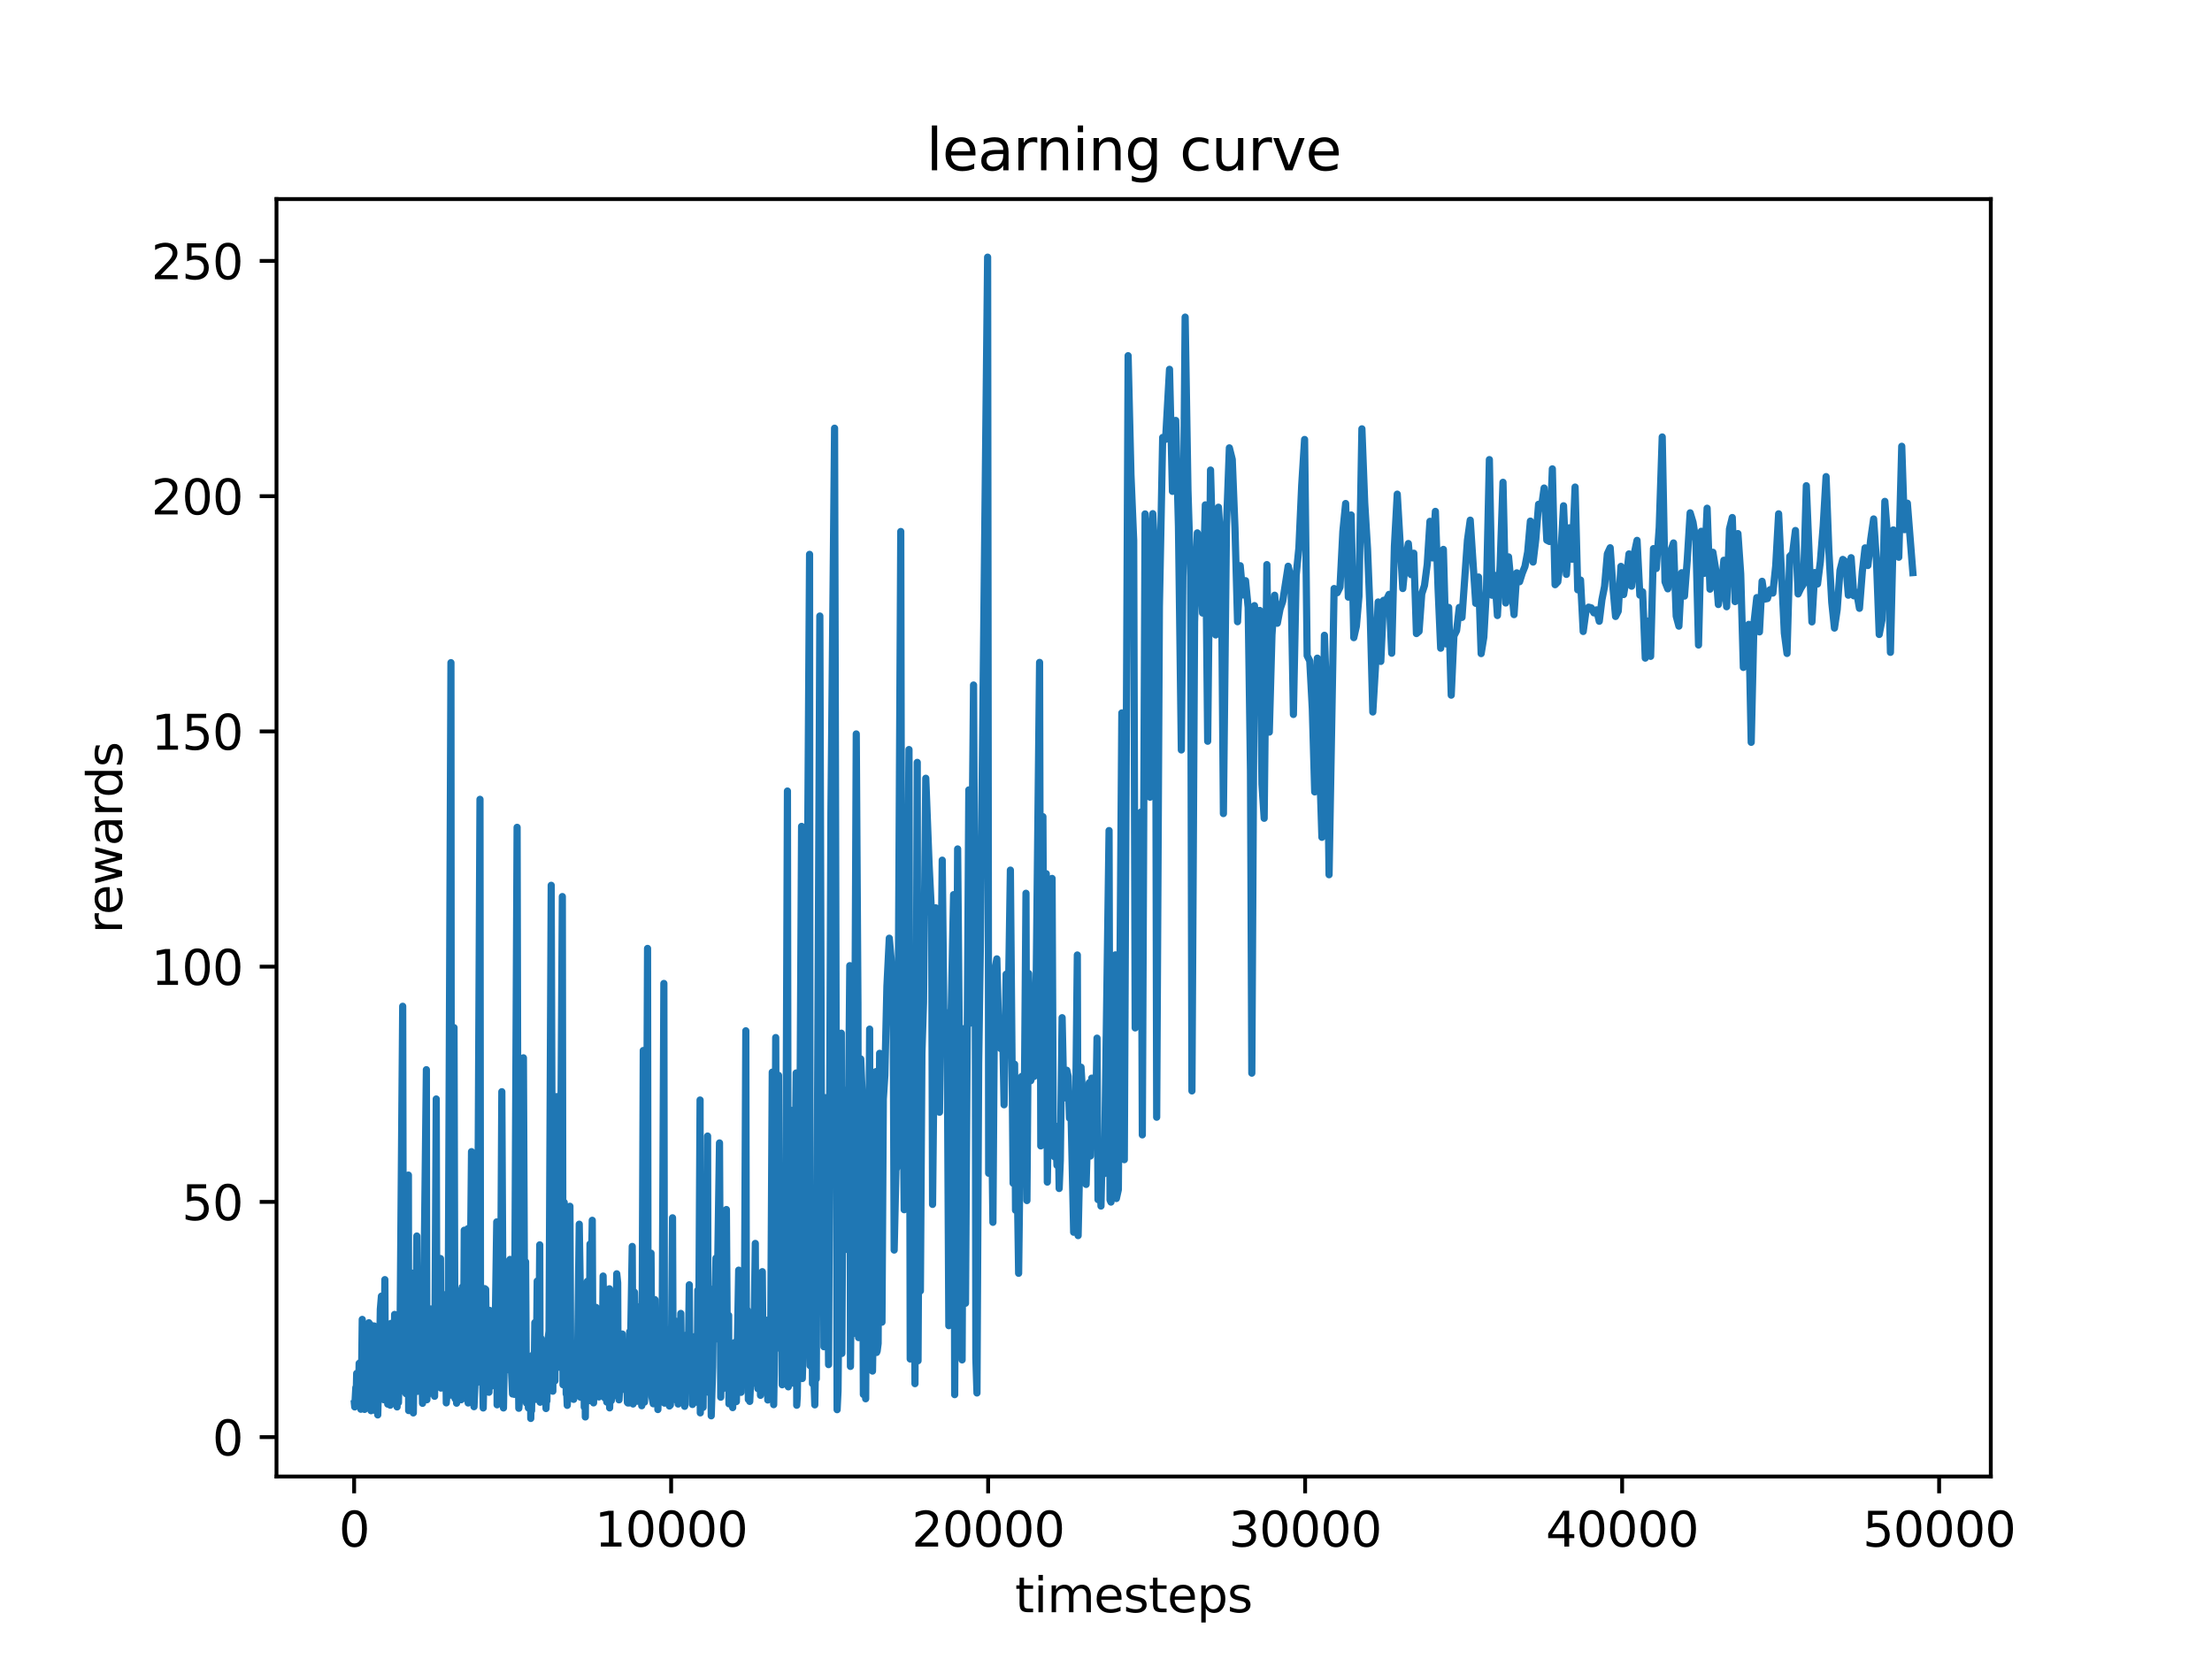 <?xml version="1.0" encoding="utf-8" standalone="no"?>
<!DOCTYPE svg PUBLIC "-//W3C//DTD SVG 1.1//EN"
  "http://www.w3.org/Graphics/SVG/1.1/DTD/svg11.dtd">
<svg xmlns:xlink="http://www.w3.org/1999/xlink" width="460.8pt" height="345.6pt" viewBox="0 0 460.8 345.6" xmlns="http://www.w3.org/2000/svg" version="1.1">
 <defs>
  <style type="text/css">*{stroke-linejoin: round; stroke-linecap: butt}</style>
 </defs>
 <g id="figure_1">
  <g id="patch_1">
   <path d="M 0 345.6 
L 460.8 345.6 
L 460.8 0 
L 0 0 
z
" style="fill: #ffffff"/>
  </g>
  <g id="axes_1">
   <g id="patch_2">
    <path d="M 57.6 307.584 
L 414.72 307.584 
L 414.72 41.472 
L 57.6 41.472 
z
" style="fill: #ffffff"/>
   </g>
   <g id="matplotlib.axis_1">
    <g id="xtick_1">
     <g id="line2d_1">
      <defs>
       <path id="me3c5cbf05a" d="M 0 0 
L 0 3.5 
" style="stroke: #000000; stroke-width: 0.8"/>
      </defs>
      <g>
       <use xlink:href="#me3c5cbf05a" x="73.773" y="307.584" style="stroke: #000000; stroke-width: 0.8"/>
      </g>
     </g>
     <g id="text_1">
      <!-- 0 -->
      <g transform="translate(70.592 322.182) scale(0.1 -0.1)">
       <defs>
        <path id="DejaVuSans-30" d="M 2034 4250 
Q 1547 4250 1301 3770 
Q 1056 3291 1056 2328 
Q 1056 1369 1301 889 
Q 1547 409 2034 409 
Q 2525 409 2770 889 
Q 3016 1369 3016 2328 
Q 3016 3291 2770 3770 
Q 2525 4250 2034 4250 
z
M 2034 4750 
Q 2819 4750 3233 4129 
Q 3647 3509 3647 2328 
Q 3647 1150 3233 529 
Q 2819 -91 2034 -91 
Q 1250 -91 836 529 
Q 422 1150 422 2328 
Q 422 3509 836 4129 
Q 1250 4750 2034 4750 
z
" transform="scale(0.016)"/>
       </defs>
       <use xlink:href="#DejaVuSans-30"/>
      </g>
     </g>
    </g>
    <g id="xtick_2">
     <g id="line2d_2">
      <g>
       <use xlink:href="#me3c5cbf05a" x="139.81" y="307.584" style="stroke: #000000; stroke-width: 0.8"/>
      </g>
     </g>
     <g id="text_2">
      <!-- 10000 -->
      <g transform="translate(123.903 322.182) scale(0.1 -0.1)">
       <defs>
        <path id="DejaVuSans-31" d="M 794 531 
L 1825 531 
L 1825 4091 
L 703 3866 
L 703 4441 
L 1819 4666 
L 2450 4666 
L 2450 531 
L 3481 531 
L 3481 0 
L 794 0 
L 794 531 
z
" transform="scale(0.016)"/>
       </defs>
       <use xlink:href="#DejaVuSans-31"/>
       <use xlink:href="#DejaVuSans-30" x="63.623"/>
       <use xlink:href="#DejaVuSans-30" x="127.246"/>
       <use xlink:href="#DejaVuSans-30" x="190.869"/>
       <use xlink:href="#DejaVuSans-30" x="254.492"/>
      </g>
     </g>
    </g>
    <g id="xtick_3">
     <g id="line2d_3">
      <g>
       <use xlink:href="#me3c5cbf05a" x="205.846" y="307.584" style="stroke: #000000; stroke-width: 0.8"/>
      </g>
     </g>
     <g id="text_3">
      <!-- 20000 -->
      <g transform="translate(189.94 322.182) scale(0.1 -0.1)">
       <defs>
        <path id="DejaVuSans-32" d="M 1228 531 
L 3431 531 
L 3431 0 
L 469 0 
L 469 531 
Q 828 903 1448 1529 
Q 2069 2156 2228 2338 
Q 2531 2678 2651 2914 
Q 2772 3150 2772 3378 
Q 2772 3750 2511 3984 
Q 2250 4219 1831 4219 
Q 1534 4219 1204 4116 
Q 875 4013 500 3803 
L 500 4441 
Q 881 4594 1212 4672 
Q 1544 4750 1819 4750 
Q 2544 4750 2975 4387 
Q 3406 4025 3406 3419 
Q 3406 3131 3298 2873 
Q 3191 2616 2906 2266 
Q 2828 2175 2409 1742 
Q 1991 1309 1228 531 
z
" transform="scale(0.016)"/>
       </defs>
       <use xlink:href="#DejaVuSans-32"/>
       <use xlink:href="#DejaVuSans-30" x="63.623"/>
       <use xlink:href="#DejaVuSans-30" x="127.246"/>
       <use xlink:href="#DejaVuSans-30" x="190.869"/>
       <use xlink:href="#DejaVuSans-30" x="254.492"/>
      </g>
     </g>
    </g>
    <g id="xtick_4">
     <g id="line2d_4">
      <g>
       <use xlink:href="#me3c5cbf05a" x="271.882" y="307.584" style="stroke: #000000; stroke-width: 0.8"/>
      </g>
     </g>
     <g id="text_4">
      <!-- 30000 -->
      <g transform="translate(255.976 322.182) scale(0.1 -0.1)">
       <defs>
        <path id="DejaVuSans-33" d="M 2597 2516 
Q 3050 2419 3304 2112 
Q 3559 1806 3559 1356 
Q 3559 666 3084 287 
Q 2609 -91 1734 -91 
Q 1441 -91 1130 -33 
Q 819 25 488 141 
L 488 750 
Q 750 597 1062 519 
Q 1375 441 1716 441 
Q 2309 441 2620 675 
Q 2931 909 2931 1356 
Q 2931 1769 2642 2001 
Q 2353 2234 1838 2234 
L 1294 2234 
L 1294 2753 
L 1863 2753 
Q 2328 2753 2575 2939 
Q 2822 3125 2822 3475 
Q 2822 3834 2567 4026 
Q 2313 4219 1838 4219 
Q 1578 4219 1281 4162 
Q 984 4106 628 3988 
L 628 4550 
Q 988 4650 1302 4700 
Q 1616 4750 1894 4750 
Q 2613 4750 3031 4423 
Q 3450 4097 3450 3541 
Q 3450 3153 3228 2886 
Q 3006 2619 2597 2516 
z
" transform="scale(0.016)"/>
       </defs>
       <use xlink:href="#DejaVuSans-33"/>
       <use xlink:href="#DejaVuSans-30" x="63.623"/>
       <use xlink:href="#DejaVuSans-30" x="127.246"/>
       <use xlink:href="#DejaVuSans-30" x="190.869"/>
       <use xlink:href="#DejaVuSans-30" x="254.492"/>
      </g>
     </g>
    </g>
    <g id="xtick_5">
     <g id="line2d_5">
      <g>
       <use xlink:href="#me3c5cbf05a" x="337.919" y="307.584" style="stroke: #000000; stroke-width: 0.8"/>
      </g>
     </g>
     <g id="text_5">
      <!-- 40000 -->
      <g transform="translate(322.012 322.182) scale(0.1 -0.1)">
       <defs>
        <path id="DejaVuSans-34" d="M 2419 4116 
L 825 1625 
L 2419 1625 
L 2419 4116 
z
M 2253 4666 
L 3047 4666 
L 3047 1625 
L 3713 1625 
L 3713 1100 
L 3047 1100 
L 3047 0 
L 2419 0 
L 2419 1100 
L 313 1100 
L 313 1709 
L 2253 4666 
z
" transform="scale(0.016)"/>
       </defs>
       <use xlink:href="#DejaVuSans-34"/>
       <use xlink:href="#DejaVuSans-30" x="63.623"/>
       <use xlink:href="#DejaVuSans-30" x="127.246"/>
       <use xlink:href="#DejaVuSans-30" x="190.869"/>
       <use xlink:href="#DejaVuSans-30" x="254.492"/>
      </g>
     </g>
    </g>
    <g id="xtick_6">
     <g id="line2d_6">
      <g>
       <use xlink:href="#me3c5cbf05a" x="403.955" y="307.584" style="stroke: #000000; stroke-width: 0.8"/>
      </g>
     </g>
     <g id="text_6">
      <!-- 50000 -->
      <g transform="translate(388.049 322.182) scale(0.1 -0.1)">
       <defs>
        <path id="DejaVuSans-35" d="M 691 4666 
L 3169 4666 
L 3169 4134 
L 1269 4134 
L 1269 2991 
Q 1406 3038 1543 3061 
Q 1681 3084 1819 3084 
Q 2600 3084 3056 2656 
Q 3513 2228 3513 1497 
Q 3513 744 3044 326 
Q 2575 -91 1722 -91 
Q 1428 -91 1123 -41 
Q 819 9 494 109 
L 494 744 
Q 775 591 1075 516 
Q 1375 441 1709 441 
Q 2250 441 2565 725 
Q 2881 1009 2881 1497 
Q 2881 1984 2565 2268 
Q 2250 2553 1709 2553 
Q 1456 2553 1204 2497 
Q 953 2441 691 2322 
L 691 4666 
z
" transform="scale(0.016)"/>
       </defs>
       <use xlink:href="#DejaVuSans-35"/>
       <use xlink:href="#DejaVuSans-30" x="63.623"/>
       <use xlink:href="#DejaVuSans-30" x="127.246"/>
       <use xlink:href="#DejaVuSans-30" x="190.869"/>
       <use xlink:href="#DejaVuSans-30" x="254.492"/>
      </g>
     </g>
    </g>
    <g id="text_7">
     <!-- timesteps -->
     <g transform="translate(211.444 335.861) scale(0.1 -0.1)">
      <defs>
       <path id="DejaVuSans-74" d="M 1172 4494 
L 1172 3500 
L 2356 3500 
L 2356 3053 
L 1172 3053 
L 1172 1153 
Q 1172 725 1289 603 
Q 1406 481 1766 481 
L 2356 481 
L 2356 0 
L 1766 0 
Q 1100 0 847 248 
Q 594 497 594 1153 
L 594 3053 
L 172 3053 
L 172 3500 
L 594 3500 
L 594 4494 
L 1172 4494 
z
" transform="scale(0.016)"/>
       <path id="DejaVuSans-69" d="M 603 3500 
L 1178 3500 
L 1178 0 
L 603 0 
L 603 3500 
z
M 603 4863 
L 1178 4863 
L 1178 4134 
L 603 4134 
L 603 4863 
z
" transform="scale(0.016)"/>
       <path id="DejaVuSans-6d" d="M 3328 2828 
Q 3544 3216 3844 3400 
Q 4144 3584 4550 3584 
Q 5097 3584 5394 3201 
Q 5691 2819 5691 2113 
L 5691 0 
L 5113 0 
L 5113 2094 
Q 5113 2597 4934 2840 
Q 4756 3084 4391 3084 
Q 3944 3084 3684 2787 
Q 3425 2491 3425 1978 
L 3425 0 
L 2847 0 
L 2847 2094 
Q 2847 2600 2669 2842 
Q 2491 3084 2119 3084 
Q 1678 3084 1418 2786 
Q 1159 2488 1159 1978 
L 1159 0 
L 581 0 
L 581 3500 
L 1159 3500 
L 1159 2956 
Q 1356 3278 1631 3431 
Q 1906 3584 2284 3584 
Q 2666 3584 2933 3390 
Q 3200 3197 3328 2828 
z
" transform="scale(0.016)"/>
       <path id="DejaVuSans-65" d="M 3597 1894 
L 3597 1613 
L 953 1613 
Q 991 1019 1311 708 
Q 1631 397 2203 397 
Q 2534 397 2845 478 
Q 3156 559 3463 722 
L 3463 178 
Q 3153 47 2828 -22 
Q 2503 -91 2169 -91 
Q 1331 -91 842 396 
Q 353 884 353 1716 
Q 353 2575 817 3079 
Q 1281 3584 2069 3584 
Q 2775 3584 3186 3129 
Q 3597 2675 3597 1894 
z
M 3022 2063 
Q 3016 2534 2758 2815 
Q 2500 3097 2075 3097 
Q 1594 3097 1305 2825 
Q 1016 2553 972 2059 
L 3022 2063 
z
" transform="scale(0.016)"/>
       <path id="DejaVuSans-73" d="M 2834 3397 
L 2834 2853 
Q 2591 2978 2328 3040 
Q 2066 3103 1784 3103 
Q 1356 3103 1142 2972 
Q 928 2841 928 2578 
Q 928 2378 1081 2264 
Q 1234 2150 1697 2047 
L 1894 2003 
Q 2506 1872 2764 1633 
Q 3022 1394 3022 966 
Q 3022 478 2636 193 
Q 2250 -91 1575 -91 
Q 1294 -91 989 -36 
Q 684 19 347 128 
L 347 722 
Q 666 556 975 473 
Q 1284 391 1588 391 
Q 1994 391 2212 530 
Q 2431 669 2431 922 
Q 2431 1156 2273 1281 
Q 2116 1406 1581 1522 
L 1381 1569 
Q 847 1681 609 1914 
Q 372 2147 372 2553 
Q 372 3047 722 3315 
Q 1072 3584 1716 3584 
Q 2034 3584 2315 3537 
Q 2597 3491 2834 3397 
z
" transform="scale(0.016)"/>
       <path id="DejaVuSans-70" d="M 1159 525 
L 1159 -1331 
L 581 -1331 
L 581 3500 
L 1159 3500 
L 1159 2969 
Q 1341 3281 1617 3432 
Q 1894 3584 2278 3584 
Q 2916 3584 3314 3078 
Q 3713 2572 3713 1747 
Q 3713 922 3314 415 
Q 2916 -91 2278 -91 
Q 1894 -91 1617 61 
Q 1341 213 1159 525 
z
M 3116 1747 
Q 3116 2381 2855 2742 
Q 2594 3103 2138 3103 
Q 1681 3103 1420 2742 
Q 1159 2381 1159 1747 
Q 1159 1113 1420 752 
Q 1681 391 2138 391 
Q 2594 391 2855 752 
Q 3116 1113 3116 1747 
z
" transform="scale(0.016)"/>
      </defs>
      <use xlink:href="#DejaVuSans-74"/>
      <use xlink:href="#DejaVuSans-69" x="39.209"/>
      <use xlink:href="#DejaVuSans-6d" x="66.992"/>
      <use xlink:href="#DejaVuSans-65" x="164.404"/>
      <use xlink:href="#DejaVuSans-73" x="225.928"/>
      <use xlink:href="#DejaVuSans-74" x="278.027"/>
      <use xlink:href="#DejaVuSans-65" x="317.236"/>
      <use xlink:href="#DejaVuSans-70" x="378.76"/>
      <use xlink:href="#DejaVuSans-73" x="442.236"/>
     </g>
    </g>
   </g>
   <g id="matplotlib.axis_2">
    <g id="ytick_1">
     <g id="line2d_7">
      <defs>
       <path id="m6eb1d6a01a" d="M 0 0 
L -3.5 0 
" style="stroke: #000000; stroke-width: 0.8"/>
      </defs>
      <g>
       <use xlink:href="#m6eb1d6a01a" x="57.6" y="299.38" style="stroke: #000000; stroke-width: 0.8"/>
      </g>
     </g>
     <g id="text_8">
      <!-- 0 -->
      <g transform="translate(44.237 303.179) scale(0.1 -0.1)">
       <use xlink:href="#DejaVuSans-30"/>
      </g>
     </g>
    </g>
    <g id="ytick_2">
     <g id="line2d_8">
      <g>
       <use xlink:href="#m6eb1d6a01a" x="57.6" y="250.376" style="stroke: #000000; stroke-width: 0.8"/>
      </g>
     </g>
     <g id="text_9">
      <!-- 50 -->
      <g transform="translate(37.875 254.175) scale(0.1 -0.1)">
       <use xlink:href="#DejaVuSans-35"/>
       <use xlink:href="#DejaVuSans-30" x="63.623"/>
      </g>
     </g>
    </g>
    <g id="ytick_3">
     <g id="line2d_9">
      <g>
       <use xlink:href="#m6eb1d6a01a" x="57.6" y="201.372" style="stroke: #000000; stroke-width: 0.8"/>
      </g>
     </g>
     <g id="text_10">
      <!-- 100 -->
      <g transform="translate(31.512 205.171) scale(0.1 -0.1)">
       <use xlink:href="#DejaVuSans-31"/>
       <use xlink:href="#DejaVuSans-30" x="63.623"/>
       <use xlink:href="#DejaVuSans-30" x="127.246"/>
      </g>
     </g>
    </g>
    <g id="ytick_4">
     <g id="line2d_10">
      <g>
       <use xlink:href="#m6eb1d6a01a" x="57.6" y="152.368" style="stroke: #000000; stroke-width: 0.8"/>
      </g>
     </g>
     <g id="text_11">
      <!-- 150 -->
      <g transform="translate(31.512 156.167) scale(0.1 -0.1)">
       <use xlink:href="#DejaVuSans-31"/>
       <use xlink:href="#DejaVuSans-35" x="63.623"/>
       <use xlink:href="#DejaVuSans-30" x="127.246"/>
      </g>
     </g>
    </g>
    <g id="ytick_5">
     <g id="line2d_11">
      <g>
       <use xlink:href="#m6eb1d6a01a" x="57.6" y="103.364" style="stroke: #000000; stroke-width: 0.8"/>
      </g>
     </g>
     <g id="text_12">
      <!-- 200 -->
      <g transform="translate(31.512 107.163) scale(0.1 -0.1)">
       <use xlink:href="#DejaVuSans-32"/>
       <use xlink:href="#DejaVuSans-30" x="63.623"/>
       <use xlink:href="#DejaVuSans-30" x="127.246"/>
      </g>
     </g>
    </g>
    <g id="ytick_6">
     <g id="line2d_12">
      <g>
       <use xlink:href="#m6eb1d6a01a" x="57.6" y="54.36" style="stroke: #000000; stroke-width: 0.8"/>
      </g>
     </g>
     <g id="text_13">
      <!-- 250 -->
      <g transform="translate(31.512 58.159) scale(0.1 -0.1)">
       <use xlink:href="#DejaVuSans-32"/>
       <use xlink:href="#DejaVuSans-35" x="63.623"/>
       <use xlink:href="#DejaVuSans-30" x="127.246"/>
      </g>
     </g>
    </g>
    <g id="text_14">
     <!-- rewards -->
     <g transform="translate(25.433 194.448) rotate(-90) scale(0.1 -0.1)">
      <defs>
       <path id="DejaVuSans-72" d="M 2631 2963 
Q 2534 3019 2420 3045 
Q 2306 3072 2169 3072 
Q 1681 3072 1420 2755 
Q 1159 2438 1159 1844 
L 1159 0 
L 581 0 
L 581 3500 
L 1159 3500 
L 1159 2956 
Q 1341 3275 1631 3429 
Q 1922 3584 2338 3584 
Q 2397 3584 2469 3576 
Q 2541 3569 2628 3553 
L 2631 2963 
z
" transform="scale(0.016)"/>
       <path id="DejaVuSans-77" d="M 269 3500 
L 844 3500 
L 1563 769 
L 2278 3500 
L 2956 3500 
L 3675 769 
L 4391 3500 
L 4966 3500 
L 4050 0 
L 3372 0 
L 2619 2869 
L 1863 0 
L 1184 0 
L 269 3500 
z
" transform="scale(0.016)"/>
       <path id="DejaVuSans-61" d="M 2194 1759 
Q 1497 1759 1228 1600 
Q 959 1441 959 1056 
Q 959 750 1161 570 
Q 1363 391 1709 391 
Q 2188 391 2477 730 
Q 2766 1069 2766 1631 
L 2766 1759 
L 2194 1759 
z
M 3341 1997 
L 3341 0 
L 2766 0 
L 2766 531 
Q 2569 213 2275 61 
Q 1981 -91 1556 -91 
Q 1019 -91 701 211 
Q 384 513 384 1019 
Q 384 1609 779 1909 
Q 1175 2209 1959 2209 
L 2766 2209 
L 2766 2266 
Q 2766 2663 2505 2880 
Q 2244 3097 1772 3097 
Q 1472 3097 1187 3025 
Q 903 2953 641 2809 
L 641 3341 
Q 956 3463 1253 3523 
Q 1550 3584 1831 3584 
Q 2591 3584 2966 3190 
Q 3341 2797 3341 1997 
z
" transform="scale(0.016)"/>
       <path id="DejaVuSans-64" d="M 2906 2969 
L 2906 4863 
L 3481 4863 
L 3481 0 
L 2906 0 
L 2906 525 
Q 2725 213 2448 61 
Q 2172 -91 1784 -91 
Q 1150 -91 751 415 
Q 353 922 353 1747 
Q 353 2572 751 3078 
Q 1150 3584 1784 3584 
Q 2172 3584 2448 3432 
Q 2725 3281 2906 2969 
z
M 947 1747 
Q 947 1113 1208 752 
Q 1469 391 1925 391 
Q 2381 391 2643 752 
Q 2906 1113 2906 1747 
Q 2906 2381 2643 2742 
Q 2381 3103 1925 3103 
Q 1469 3103 1208 2742 
Q 947 2381 947 1747 
z
" transform="scale(0.016)"/>
      </defs>
      <use xlink:href="#DejaVuSans-72"/>
      <use xlink:href="#DejaVuSans-65" x="38.863"/>
      <use xlink:href="#DejaVuSans-77" x="100.387"/>
      <use xlink:href="#DejaVuSans-61" x="182.174"/>
      <use xlink:href="#DejaVuSans-72" x="243.453"/>
      <use xlink:href="#DejaVuSans-64" x="282.816"/>
      <use xlink:href="#DejaVuSans-73" x="346.293"/>
     </g>
    </g>
   </g>
   <g id="line2d_13">
    <path d="M 73.833 292.39 
L 73.899 293.089 
L 74.123 289.049 
L 74.209 290.373 
L 74.302 286.105 
L 74.5 291.032 
L 74.599 288.883 
L 74.704 290.13 
L 74.817 284.007 
L 74.929 287.54 
L 75.048 283.819 
L 75.173 293.573 
L 75.312 287.197 
L 75.464 274.857 
L 75.536 291.174 
L 75.695 277.383 
L 75.946 293.607 
L 76.032 289.044 
L 76.111 289.145 
L 76.402 287.195 
L 76.534 284.255 
L 76.586 293.197 
L 76.685 290.218 
L 76.844 275.548 
L 76.963 280.483 
L 77.115 275.896 
L 77.293 293.88 
L 77.445 279.234 
L 77.524 291.53 
L 77.735 279.578 
L 77.947 276.221 
L 78.085 282.456 
L 78.178 293.841 
L 78.416 282.664 
L 78.541 283.921 
L 78.693 294.754 
L 78.904 286.15 
L 79.03 284.789 
L 79.228 272.766 
L 79.459 270.013 
L 79.545 288.791 
L 79.75 276.237 
L 79.974 291.598 
L 80.172 266.57 
L 80.278 287.087 
L 80.489 288.563 
L 80.608 286.668 
L 80.773 292.504 
L 80.892 289.273 
L 81.077 290.358 
L 81.156 290.262 
L 81.242 288.664 
L 81.301 292.732 
L 81.453 275.69 
L 81.612 287.161 
L 81.75 279.795 
L 82.061 291.345 
L 82.206 273.817 
L 82.45 289.499 
L 82.596 279.074 
L 82.721 293.089 
L 82.814 286.791 
L 83.012 292.18 
L 83.15 284.096 
L 83.236 290.017 
L 83.89 209.624 
L 84.042 284.529 
L 84.346 286.345 
L 84.451 285.259 
L 84.564 290.323 
L 84.762 283.819 
L 85.079 244.792 
L 85.132 293.849 
L 85.217 291.892 
L 85.416 289.205 
L 85.515 291.931 
L 85.739 265.196 
L 85.964 292.723 
L 86.102 294.336 
L 86.327 278.505 
L 86.505 277.645 
L 86.604 284.415 
L 86.835 257.484 
L 86.915 289.856 
L 87.066 285.787 
L 87.212 285.93 
L 87.317 289.169 
L 87.456 281.669 
L 87.555 289.397 
L 87.681 281.792 
L 87.826 282.675 
L 88.024 292.341 
L 88.823 222.834 
L 88.929 291.595 
L 89.087 285.768 
L 89.213 290.471 
L 89.338 286.804 
L 89.424 289.809 
L 89.714 272.679 
L 89.939 284.159 
L 90.19 283.678 
L 90.533 290.873 
L 90.877 228.938 
L 91.022 287.312 
L 91.174 288.006 
L 91.319 276.4 
L 91.418 286.924 
L 91.762 262.176 
L 91.867 289.169 
L 92.138 276.526 
L 92.263 286.193 
L 92.389 286.286 
L 92.534 269.723 
L 92.62 288.708 
L 92.713 286.537 
L 92.798 287.824 
L 92.911 286.531 
L 92.97 292.247 
L 93.089 290.734 
L 93.221 277.666 
L 93.307 288.257 
L 93.941 138.044 
L 94.033 290.636 
L 94.139 289.492 
L 94.581 214.07 
L 94.793 291.358 
L 94.905 288.201 
L 95.057 289.767 
L 95.116 292.315 
L 95.275 283.45 
L 95.4 286.33 
L 95.565 273.191 
L 95.783 291.018 
L 95.968 268.803 
L 96.054 291.598 
L 96.292 268.125 
L 96.51 291.34 
L 96.714 256.279 
L 97.084 289.274 
L 97.21 288.518 
L 97.461 255.958 
L 97.527 292.269 
L 97.619 287.984 
L 97.791 284.331 
L 98.227 239.907 
L 98.365 281.669 
L 98.742 293.04 
L 99.158 283.554 
L 99.376 287.986 
L 99.99 166.514 
L 100.109 286.455 
L 100.327 276.983 
L 100.663 293.305 
L 100.749 289.128 
L 100.967 268.444 
L 101.172 268.594 
L 101.357 283.318 
L 101.548 279.522 
L 101.773 278.717 
L 101.859 290.033 
L 102.01 272.979 
L 102.281 288.802 
L 102.374 286.82 
L 102.664 288.606 
L 102.889 278.068 
L 103.08 281.98 
L 103.483 254.54 
L 103.556 292.65 
L 103.747 291.616 
L 103.826 288.719 
L 103.906 289.542 
L 103.985 290.978 
L 104.249 276.894 
L 104.54 227.423 
L 104.883 293.302 
L 105.108 280.076 
L 105.24 285.571 
L 105.418 268.39 
L 105.728 262.853 
L 105.887 267.839 
L 106.025 281.707 
L 106.243 262.362 
L 106.422 269.638 
L 106.547 285.547 
L 106.772 290.396 
L 107.029 286.182 
L 107.128 290.468 
L 107.723 172.344 
L 107.98 284.324 
L 108.079 293.373 
L 108.31 290.614 
L 108.423 283.318 
L 108.713 236.025 
L 109.037 220.361 
L 109.261 269.906 
L 109.492 262.855 
L 109.677 292.289 
L 109.935 282.424 
L 110.067 293.306 
L 110.285 282.997 
L 110.39 291.133 
L 110.483 286.806 
L 110.569 295.488 
L 110.655 289.834 
L 110.734 293.88 
L 110.82 288.104 
L 110.906 289.579 
L 110.985 290.504 
L 111.156 282.071 
L 111.229 290.81 
L 111.414 275.524 
L 111.506 288.638 
L 111.658 291.514 
L 111.909 266.873 
L 111.989 289.581 
L 112.094 288.605 
L 112.187 288.157 
L 112.438 259.324 
L 112.53 292.115 
L 112.689 278.785 
L 112.867 291.719 
L 113.039 285.789 
L 113.25 289.699 
L 113.355 287.476 
L 113.441 291.745 
L 113.534 285.85 
L 113.686 285.652 
L 113.745 293.423 
L 113.851 291.193 
L 113.93 291.843 
L 114.069 279.793 
L 114.372 277.299 
L 114.828 184.424 
L 115.165 289.812 
L 115.383 260.454 
L 115.488 287.011 
L 115.607 287.653 
L 115.964 228.437 
L 116.136 273.619 
L 116.301 284.83 
L 116.611 272.094 
L 117.146 186.768 
L 117.285 288.471 
L 117.536 250.49 
L 117.952 290.388 
L 118.051 289.937 
L 118.17 292.76 
L 118.308 290.096 
L 118.387 290.755 
L 118.487 290.106 
L 118.724 251.29 
L 118.916 288.233 
L 119.068 284.236 
L 119.153 289.003 
L 119.319 283.149 
L 119.503 291.513 
L 119.702 290.225 
L 119.867 282.846 
L 119.966 289.787 
L 120.098 289.168 
L 120.23 290.622 
L 120.666 255.019 
L 120.857 266.994 
L 120.923 291.067 
L 121.154 269.747 
L 121.392 283.59 
L 121.65 269.785 
L 121.709 293.121 
L 121.775 292.198 
L 121.887 287.349 
L 121.934 295.179 
L 122.066 279.156 
L 122.171 284.486 
L 122.356 266.921 
L 122.68 291.796 
L 122.911 259.15 
L 123.109 269.453 
L 123.38 254.21 
L 123.545 291.203 
L 123.651 292.25 
L 123.769 284.321 
L 123.895 285.604 
L 123.974 290.206 
L 124.172 272.351 
L 124.318 277.646 
L 124.522 287.775 
L 124.687 279.394 
L 124.767 291.009 
L 124.885 289.028 
L 125.011 284.027 
L 125.308 277.79 
L 125.46 284.501 
L 125.638 265.823 
L 126.008 291.246 
L 126.134 282.081 
L 126.404 292.08 
L 126.668 282.152 
L 126.774 288.374 
L 126.946 268.48 
L 126.999 293.29 
L 127.117 289.411 
L 127.25 280.625 
L 127.349 291.786 
L 127.481 278.815 
L 127.6 285.862 
L 127.91 290.785 
L 127.989 290.452 
L 128.227 284.041 
L 128.478 265.354 
L 128.676 267.246 
L 128.762 287.764 
L 128.953 291.616 
L 129.184 287.156 
L 129.264 289.395 
L 129.376 284.67 
L 129.515 285.449 
L 129.64 277.9 
L 129.832 288.745 
L 130.003 282.915 
L 130.102 289.468 
L 130.248 284.577 
L 130.419 288.577 
L 130.538 287.402 
L 130.703 292.164 
L 130.796 292.269 
L 130.948 282.184 
L 131.014 292.271 
L 131.179 277.398 
L 131.331 281.684 
L 131.707 259.655 
L 131.879 292.48 
L 131.998 287.528 
L 132.169 269.187 
L 132.381 278.496 
L 132.532 277.142 
L 132.724 291.91 
L 132.836 286.997 
L 133.021 279.766 
L 133.12 286.624 
L 133.279 272.182 
L 133.345 291.354 
L 133.53 291.258 
L 133.622 290.923 
L 133.688 292.845 
L 134.005 218.838 
L 134.091 289.695 
L 134.256 292.097 
L 134.381 289.214 
L 134.527 282.059 
L 134.897 197.573 
L 135.009 283.176 
L 135.167 272.607 
L 135.339 285.815 
L 135.623 261.058 
L 135.821 291.056 
L 136.085 292.431 
L 136.442 270.738 
L 136.68 290.333 
L 136.765 289.849 
L 136.997 277.195 
L 137.049 293.636 
L 137.313 283.215 
L 137.512 285.882 
L 137.597 289.35 
L 137.749 274.173 
L 137.908 283.503 
L 138.297 204.87 
L 138.429 292.3 
L 138.713 281.277 
L 138.852 281.972 
L 139.004 276.967 
L 139.123 286.322 
L 139.255 282.294 
L 139.394 286.558 
L 139.453 292.898 
L 139.572 285.859 
L 139.645 292.698 
L 139.717 291.173 
L 139.816 288.115 
L 140.1 253.69 
L 140.232 287.593 
L 140.351 287.66 
L 140.629 275.158 
L 140.721 291.102 
L 140.8 289.825 
L 140.985 280.286 
L 141.071 291.851 
L 141.203 283.805 
L 141.269 292.488 
L 141.342 290.273 
L 141.447 286.011 
L 141.672 284.625 
L 141.83 273.61 
L 142.048 290.951 
L 142.279 288.135 
L 142.418 287.067 
L 142.563 282.99 
L 142.623 292.963 
L 142.695 292.634 
L 142.781 286.957 
L 142.953 287.292 
L 143.098 278.055 
L 143.329 286.869 
L 143.594 267.646 
L 143.719 283.713 
L 143.963 288.404 
L 144.069 286.428 
L 144.194 286.257 
L 144.254 292.581 
L 144.366 291.972 
L 144.604 286.619 
L 144.828 278.388 
L 144.987 292.102 
L 145.112 288.367 
L 145.205 291.304 
L 145.37 268.771 
L 145.482 290.513 
L 145.839 229.151 
L 145.885 294.327 
L 145.958 290.138 
L 146.03 290.388 
L 146.268 286.69 
L 146.466 293.188 
L 146.77 262.625 
L 146.882 285.724 
L 147.1 281.33 
L 147.404 236.661 
L 147.516 287.302 
L 147.628 287.481 
L 147.714 290.107 
L 147.965 280.99 
L 148.084 281.345 
L 148.163 294.941 
L 148.474 284.815 
L 148.665 268.461 
L 148.936 271.791 
L 149.147 262.094 
L 149.279 278.92 
L 149.887 238.092 
L 150.144 291.059 
L 150.283 277.009 
L 150.494 289.385 
L 150.62 286.827 
L 150.798 266.756 
L 150.897 287.935 
L 150.99 287.518 
L 151.32 251.966 
L 151.571 288.664 
L 151.789 274.001 
L 151.855 292.443 
L 151.974 281.13 
L 152.106 288.067 
L 152.37 286.339 
L 152.442 290.149 
L 152.634 293.234 
L 152.753 282.464 
L 152.938 287.112 
L 153.083 279.656 
L 153.215 286.497 
L 153.341 284.188 
L 153.4 291.98 
L 153.697 274.957 
L 153.882 264.595 
L 154.021 282.277 
L 154.258 278.742 
L 154.364 290.054 
L 154.49 282.834 
L 154.661 280.503 
L 154.873 272.789 
L 155.044 279.831 
L 155.368 214.732 
L 155.493 279.641 
L 155.645 272.871 
L 155.823 280.741 
L 155.896 291.54 
L 155.962 291.108 
L 156.121 279.565 
L 156.187 291.941 
L 156.444 285.984 
L 156.589 275.078 
L 156.722 276.301 
L 157.025 281.156 
L 157.342 259.025 
L 157.507 288.257 
L 157.692 282.874 
L 157.871 289.273 
L 158.3 283.798 
L 158.425 290.673 
L 158.802 264.911 
L 159.026 289.912 
L 159.449 281.266 
L 159.541 285.786 
L 159.72 275.021 
L 159.944 291.645 
L 160.215 275.363 
L 160.307 290.378 
L 160.571 274.746 
L 160.875 223.349 
L 161.172 292.616 
L 161.278 286.263 
L 161.595 216.139 
L 161.853 278.683 
L 162.189 224.013 
L 162.321 280.851 
L 162.579 278.611 
L 162.744 269.762 
L 162.949 288.475 
L 163.101 286.184 
L 163.22 288.134 
L 163.457 251.248 
L 163.576 281.521 
L 164.038 164.786 
L 164.223 288.906 
L 164.798 231.285 
L 164.89 286.981 
L 165.121 281.497 
L 165.22 288.136 
L 165.432 260.501 
L 165.861 223.52 
L 165.973 292.738 
L 166.092 290.877 
L 166.237 280.478 
L 166.389 279.089 
L 166.984 172.15 
L 167.135 287.171 
L 167.294 281.711 
L 167.631 223.581 
L 167.908 228.572 
L 168.648 115.48 
L 168.76 284.502 
L 169.004 249.691 
L 169.255 288.234 
L 169.467 284.534 
L 169.737 292.656 
L 169.929 281.008 
L 170.048 287.245 
L 170.787 128.327 
L 171.098 227.707 
L 171.448 235.22 
L 171.639 280.556 
L 171.923 228.661 
L 172.115 265.184 
L 172.379 255.838 
L 172.61 284.276 
L 173.099 169.169 
L 173.858 89.202 
L 174.386 293.664 
L 174.578 289.73 
L 175.265 215.231 
L 175.377 281.952 
L 175.641 231.588 
L 175.819 255.39 
L 176.07 260.311 
L 176.367 227.056 
L 176.625 246.387 
L 177.028 201.157 
L 177.166 284.65 
L 177.576 235.963 
L 177.8 277.801 
L 178.375 152.89 
L 178.725 209.022 
L 178.857 278.647 
L 179.306 220.591 
L 179.59 227.274 
L 179.854 290.493 
L 180.112 251.449 
L 180.336 291.392 
L 180.633 237.713 
L 180.798 269.881 
L 181.162 214.385 
L 181.28 280.267 
L 181.657 253.891 
L 181.756 285.621 
L 181.98 271.835 
L 182.132 279.582 
L 182.456 223.236 
L 182.608 281.747 
L 182.727 281.444 
L 182.931 279.87 
L 183.242 219.423 
L 183.565 223.099 
L 183.73 275.433 
L 184.014 228.951 
L 184.331 224.037 
L 184.761 205.456 
L 185.256 195.446 
L 185.626 199.608 
L 186.055 208.282 
L 186.273 260.411 
L 186.643 243.762 
L 186.933 242.833 
L 187.646 110.72 
L 187.897 237.892 
L 188.168 233.676 
L 188.36 252.006 
L 188.842 216.012 
L 189.357 156.142 
L 189.614 283.103 
L 189.944 271.139 
L 190.354 222.454 
L 190.605 288.242 
L 191.08 158.816 
L 191.245 283.473 
L 191.503 236.79 
L 191.734 268.929 
L 192.051 219.454 
L 192.388 208.826 
L 192.857 162.126 
L 193.537 179.817 
L 194.078 190.783 
L 194.27 250.899 
L 194.924 189.114 
L 195.445 196.348 
L 195.716 231.698 
L 196.284 179.188 
L 196.641 212.781 
L 197.024 210.88 
L 197.341 219.847 
L 197.658 276.166 
L 198.166 210.039 
L 198.648 186.365 
L 198.879 290.531 
L 199.493 176.85 
L 200.424 283.291 
L 200.755 214.303 
L 201.131 271.494 
L 201.824 164.552 
L 202.141 213.137 
L 202.808 142.701 
L 203.178 212.154 
L 203.284 282.877 
L 203.522 290.184 
L 203.878 221.447 
L 204.261 194.939 
L 205.74 53.568 
L 205.958 244.407 
L 206.354 215.244 
L 206.843 254.631 
L 207.213 202.228 
L 207.662 199.752 
L 208.052 215.059 
L 208.468 218.443 
L 208.884 215.689 
L 209.168 230.148 
L 209.597 202.941 
L 209.92 217.23 
L 210.482 181.259 
L 211.05 246.496 
L 211.36 221.691 
L 211.552 252.117 
L 211.802 238.228 
L 212.199 265.251 
L 212.41 247.811 
L 212.833 224.242 
L 213.057 244.402 
L 213.302 240.188 
L 213.731 186.084 
L 213.929 250.098 
L 214.292 202.799 
L 214.721 225.134 
L 215.078 223.85 
L 215.421 224.247 
L 215.877 202.43 
L 216.564 137.988 
L 216.815 238.715 
L 217.257 170.124 
L 217.541 228.019 
L 217.957 182.006 
L 218.175 246.254 
L 218.466 229.615 
L 219.166 182.991 
L 219.43 238.65 
L 219.667 240.995 
L 219.925 235.214 
L 220.183 242.754 
L 220.433 234.609 
L 220.645 247.585 
L 220.882 241.721 
L 221.259 212.003 
L 221.602 228.032 
L 221.932 228.711 
L 222.23 222.952 
L 222.52 224.219 
L 222.791 232.918 
L 223.068 229.669 
L 223.663 256.704 
L 223.867 249.973 
L 224.429 198.942 
L 224.594 257.4 
L 224.805 247.665 
L 225.195 222.313 
L 225.479 227.021 
L 226.258 246.736 
L 226.905 225.556 
L 227.143 240.821 
L 227.433 224.591 
L 228.206 235.272 
L 228.529 216.262 
L 228.734 249.904 
L 228.939 249.113 
L 229.163 244.156 
L 229.355 251.245 
L 229.593 240.119 
L 229.83 240.559 
L 230.055 244.494 
L 231.039 173.02 
L 231.237 249.986 
L 231.435 250.417 
L 231.64 246.587 
L 231.977 208.279 
L 232.353 198.917 
L 232.558 249.674 
L 232.974 247.809 
L 233.7 148.511 
L 233.984 226.501 
L 234.215 241.582 
L 235.008 74.098 
L 235.602 98.942 
L 236.17 112.585 
L 236.48 214.133 
L 236.837 204.358 
L 237.253 180.269 
L 237.715 169.151 
L 237.966 236.418 
L 238.541 107.058 
L 239.102 113.436 
L 239.564 166.07 
L 240.145 107.006 
L 240.7 117.528 
L 240.958 232.737 
L 241.525 126.343 
L 242.206 91.131 
L 242.813 91.522 
L 243.632 76.937 
L 244.24 102.362 
L 244.92 87.581 
L 245.494 109.771 
L 246.095 156.231 
L 246.888 66.061 
L 247.475 102.127 
L 248.023 120.145 
L 248.301 227.258 
L 248.855 129.571 
L 249.423 111.01 
L 249.985 112.749 
L 250.513 127.71 
L 251.088 105.173 
L 251.583 154.415 
L 252.177 97.919 
L 252.738 118.417 
L 253.254 132.27 
L 253.828 105.66 
L 254.403 114.684 
L 254.858 169.486 
L 255.499 109.499 
L 256.1 93.296 
L 256.701 95.708 
L 257.269 110.003 
L 257.803 129.516 
L 258.358 117.84 
L 258.913 123.944 
L 259.468 120.966 
L 260.016 126.577 
L 260.498 160.589 
L 260.775 223.557 
L 261.33 126.162 
L 261.871 136.473 
L 262.419 127.161 
L 262.888 163.376 
L 263.35 170.465 
L 263.912 117.614 
L 264.42 152.513 
L 264.975 132.254 
L 265.536 123.997 
L 266.091 129.835 
L 266.652 126.913 
L 267.214 125.25 
L 268.349 117.958 
L 268.924 120.333 
L 269.439 148.837 
L 270.014 119.829 
L 270.581 114.138 
L 271.169 101.105 
L 271.77 91.55 
L 272.305 136.591 
L 272.846 137.673 
L 273.375 147.597 
L 273.877 164.972 
L 274.425 137.106 
L 274.913 159.786 
L 275.376 174.426 
L 275.904 132.343 
L 276.419 147.473 
L 276.868 182.223 
L 277.918 122.602 
L 278.572 123.479 
L 279.146 122.313 
L 279.741 110.709 
L 280.322 104.888 
L 280.883 124.4 
L 281.471 107.277 
L 282.019 132.834 
L 282.56 130.434 
L 283.095 124.233 
L 283.709 89.334 
L 284.297 104.756 
L 284.885 114.406 
L 285.459 128.807 
L 285.981 148.326 
L 286.529 139.079 
L 287.091 125.404 
L 287.645 137.785 
L 288.22 125.061 
L 288.801 125.003 
L 289.362 123.819 
L 289.917 136.08 
L 290.478 113.804 
L 291.073 102.938 
L 292.228 122.606 
L 292.809 116.622 
L 293.384 113.225 
L 293.952 119.705 
L 294.52 115.246 
L 295.068 131.986 
L 295.616 131.525 
L 296.177 123.72 
L 296.745 121.969 
L 297.32 117.558 
L 297.887 108.601 
L 298.442 116.225 
L 299.017 106.528 
L 299.571 122.502 
L 300.12 135.036 
L 300.681 114.451 
L 301.229 134.134 
L 301.784 126.532 
L 302.319 144.815 
L 302.873 132.487 
L 303.435 131.365 
L 303.996 126.54 
L 304.557 128.62 
L 305.693 112.551 
L 306.274 108.357 
L 307.423 125.686 
L 308.004 120.199 
L 308.552 136.158 
L 309.107 132.729 
L 309.662 122.689 
L 310.263 95.743 
L 310.817 123.999 
L 311.379 119.851 
L 311.94 128.223 
L 312.501 117.73 
L 313.102 100.47 
L 313.67 125.617 
L 314.258 116.005 
L 315.4 128.038 
L 315.975 119.332 
L 316.556 121.181 
L 317.124 119.366 
L 317.679 117.986 
L 318.24 115.005 
L 318.808 108.556 
L 319.369 117.092 
L 319.937 112.333 
L 320.512 105.047 
L 321.086 105.865 
L 321.667 101.667 
L 322.228 112.524 
L 322.79 112.806 
L 323.384 97.676 
L 323.952 121.807 
L 324.52 121.205 
L 325.114 116.216 
L 325.715 105.363 
L 326.31 119.655 
L 326.917 109.95 
L 327.511 116.502 
L 328.119 101.462 
L 328.674 122.876 
L 329.255 120.832 
L 329.809 131.552 
L 330.377 127.39 
L 330.932 126.479 
L 331.487 126.628 
L 332.041 127.671 
L 332.596 127.048 
L 333.158 129.42 
L 333.712 124.928 
L 334.26 122.158 
L 334.841 115.373 
L 335.429 114.108 
L 335.99 122.137 
L 336.552 128.42 
L 337.113 127.31 
L 337.668 117.988 
L 338.229 123.859 
L 338.79 120.46 
L 339.345 115.39 
L 339.893 122.115 
L 340.461 115.239 
L 341.029 112.567 
L 341.61 123.978 
L 342.185 123.289 
L 342.739 137.096 
L 343.307 129.376 
L 343.855 136.731 
L 344.45 114.282 
L 345.037 118.429 
L 345.645 109.88 
L 346.272 91.029 
L 346.853 121.199 
L 347.435 122.668 
L 348.029 114.842 
L 348.623 113.106 
L 349.185 128.358 
L 349.746 130.438 
L 350.327 119.309 
L 350.908 124.176 
L 351.496 116.493 
L 352.09 106.829 
L 352.684 108.804 
L 353.279 112.583 
L 353.833 134.368 
L 354.415 110.674 
L 355.016 119.446 
L 355.623 105.871 
L 356.224 122.737 
L 356.825 115.046 
L 357.413 118.639 
L 357.967 125.936 
L 358.529 122.87 
L 359.116 116.706 
L 359.691 126.397 
L 360.279 110.198 
L 360.866 107.809 
L 361.447 125.323 
L 362.042 111.153 
L 362.623 119.56 
L 363.171 139.036 
L 363.726 138.431 
L 364.3 130.065 
L 364.809 154.639 
L 365.383 129.784 
L 365.971 124.49 
L 366.526 131.637 
L 367.074 121.094 
L 367.622 124.807 
L 368.183 124.692 
L 368.738 122.84 
L 369.319 123.552 
L 369.913 117.887 
L 370.521 107.037 
L 371.71 131.878 
L 372.271 136.125 
L 372.839 115.897 
L 373.426 115.296 
L 374.021 110.512 
L 374.582 123.732 
L 375.137 122.551 
L 375.698 121.689 
L 376.292 101.184 
L 377.455 129.553 
L 378.042 119.272 
L 378.624 121.661 
L 379.211 117.016 
L 379.806 109.569 
L 380.407 99.288 
L 380.994 114.896 
L 381.589 125.483 
L 382.15 130.841 
L 382.718 126.984 
L 383.306 118.828 
L 383.88 116.537 
L 384.461 116.989 
L 385.042 123.991 
L 385.623 116.182 
L 386.185 124.118 
L 386.772 123.406 
L 387.36 126.725 
L 387.954 119.096 
L 388.529 114.134 
L 389.117 117.803 
L 389.704 112.354 
L 390.312 108.107 
L 390.906 116.914 
L 391.474 132.172 
L 392.049 129.15 
L 392.65 104.446 
L 393.264 112.479 
L 393.812 135.897 
L 394.413 110.395 
L 394.987 115.45 
L 395.549 116.081 
L 396.169 92.967 
L 396.744 110.339 
L 397.338 104.825 
L 398.487 119.289 
L 398.487 119.289 
" clip-path="url(#pc117dabc92)" style="fill: none; stroke: #1f77b4; stroke-width: 1.5; stroke-linecap: square"/>
   </g>
   <g id="patch_3">
    <path d="M 57.6 307.584 
L 57.6 41.472 
" style="fill: none; stroke: #000000; stroke-width: 0.8; stroke-linejoin: miter; stroke-linecap: square"/>
   </g>
   <g id="patch_4">
    <path d="M 414.72 307.584 
L 414.72 41.472 
" style="fill: none; stroke: #000000; stroke-width: 0.8; stroke-linejoin: miter; stroke-linecap: square"/>
   </g>
   <g id="patch_5">
    <path d="M 57.6 307.584 
L 414.72 307.584 
" style="fill: none; stroke: #000000; stroke-width: 0.8; stroke-linejoin: miter; stroke-linecap: square"/>
   </g>
   <g id="patch_6">
    <path d="M 57.6 41.472 
L 414.72 41.472 
" style="fill: none; stroke: #000000; stroke-width: 0.8; stroke-linejoin: miter; stroke-linecap: square"/>
   </g>
   <g id="text_15">
    <!-- learning curve -->
    <g transform="translate(192.964 35.472) scale(0.12 -0.12)">
     <defs>
      <path id="DejaVuSans-6c" d="M 603 4863 
L 1178 4863 
L 1178 0 
L 603 0 
L 603 4863 
z
" transform="scale(0.016)"/>
      <path id="DejaVuSans-6e" d="M 3513 2113 
L 3513 0 
L 2938 0 
L 2938 2094 
Q 2938 2591 2744 2837 
Q 2550 3084 2163 3084 
Q 1697 3084 1428 2787 
Q 1159 2491 1159 1978 
L 1159 0 
L 581 0 
L 581 3500 
L 1159 3500 
L 1159 2956 
Q 1366 3272 1645 3428 
Q 1925 3584 2291 3584 
Q 2894 3584 3203 3211 
Q 3513 2838 3513 2113 
z
" transform="scale(0.016)"/>
      <path id="DejaVuSans-67" d="M 2906 1791 
Q 2906 2416 2648 2759 
Q 2391 3103 1925 3103 
Q 1463 3103 1205 2759 
Q 947 2416 947 1791 
Q 947 1169 1205 825 
Q 1463 481 1925 481 
Q 2391 481 2648 825 
Q 2906 1169 2906 1791 
z
M 3481 434 
Q 3481 -459 3084 -895 
Q 2688 -1331 1869 -1331 
Q 1566 -1331 1297 -1286 
Q 1028 -1241 775 -1147 
L 775 -588 
Q 1028 -725 1275 -790 
Q 1522 -856 1778 -856 
Q 2344 -856 2625 -561 
Q 2906 -266 2906 331 
L 2906 616 
Q 2728 306 2450 153 
Q 2172 0 1784 0 
Q 1141 0 747 490 
Q 353 981 353 1791 
Q 353 2603 747 3093 
Q 1141 3584 1784 3584 
Q 2172 3584 2450 3431 
Q 2728 3278 2906 2969 
L 2906 3500 
L 3481 3500 
L 3481 434 
z
" transform="scale(0.016)"/>
      <path id="DejaVuSans-20" transform="scale(0.016)"/>
      <path id="DejaVuSans-63" d="M 3122 3366 
L 3122 2828 
Q 2878 2963 2633 3030 
Q 2388 3097 2138 3097 
Q 1578 3097 1268 2742 
Q 959 2388 959 1747 
Q 959 1106 1268 751 
Q 1578 397 2138 397 
Q 2388 397 2633 464 
Q 2878 531 3122 666 
L 3122 134 
Q 2881 22 2623 -34 
Q 2366 -91 2075 -91 
Q 1284 -91 818 406 
Q 353 903 353 1747 
Q 353 2603 823 3093 
Q 1294 3584 2113 3584 
Q 2378 3584 2631 3529 
Q 2884 3475 3122 3366 
z
" transform="scale(0.016)"/>
      <path id="DejaVuSans-75" d="M 544 1381 
L 544 3500 
L 1119 3500 
L 1119 1403 
Q 1119 906 1312 657 
Q 1506 409 1894 409 
Q 2359 409 2629 706 
Q 2900 1003 2900 1516 
L 2900 3500 
L 3475 3500 
L 3475 0 
L 2900 0 
L 2900 538 
Q 2691 219 2414 64 
Q 2138 -91 1772 -91 
Q 1169 -91 856 284 
Q 544 659 544 1381 
z
M 1991 3584 
L 1991 3584 
z
" transform="scale(0.016)"/>
      <path id="DejaVuSans-76" d="M 191 3500 
L 800 3500 
L 1894 563 
L 2988 3500 
L 3597 3500 
L 2284 0 
L 1503 0 
L 191 3500 
z
" transform="scale(0.016)"/>
     </defs>
     <use xlink:href="#DejaVuSans-6c"/>
     <use xlink:href="#DejaVuSans-65" x="27.783"/>
     <use xlink:href="#DejaVuSans-61" x="89.307"/>
     <use xlink:href="#DejaVuSans-72" x="150.586"/>
     <use xlink:href="#DejaVuSans-6e" x="189.949"/>
     <use xlink:href="#DejaVuSans-69" x="253.328"/>
     <use xlink:href="#DejaVuSans-6e" x="281.111"/>
     <use xlink:href="#DejaVuSans-67" x="344.49"/>
     <use xlink:href="#DejaVuSans-20" x="407.967"/>
     <use xlink:href="#DejaVuSans-63" x="439.754"/>
     <use xlink:href="#DejaVuSans-75" x="494.734"/>
     <use xlink:href="#DejaVuSans-72" x="558.113"/>
     <use xlink:href="#DejaVuSans-76" x="599.227"/>
     <use xlink:href="#DejaVuSans-65" x="658.406"/>
    </g>
   </g>
  </g>
 </g>
 <defs>
  <clipPath id="pc117dabc92">
   <rect x="57.6" y="41.472" width="357.12" height="266.112"/>
  </clipPath>
 </defs>
</svg>
